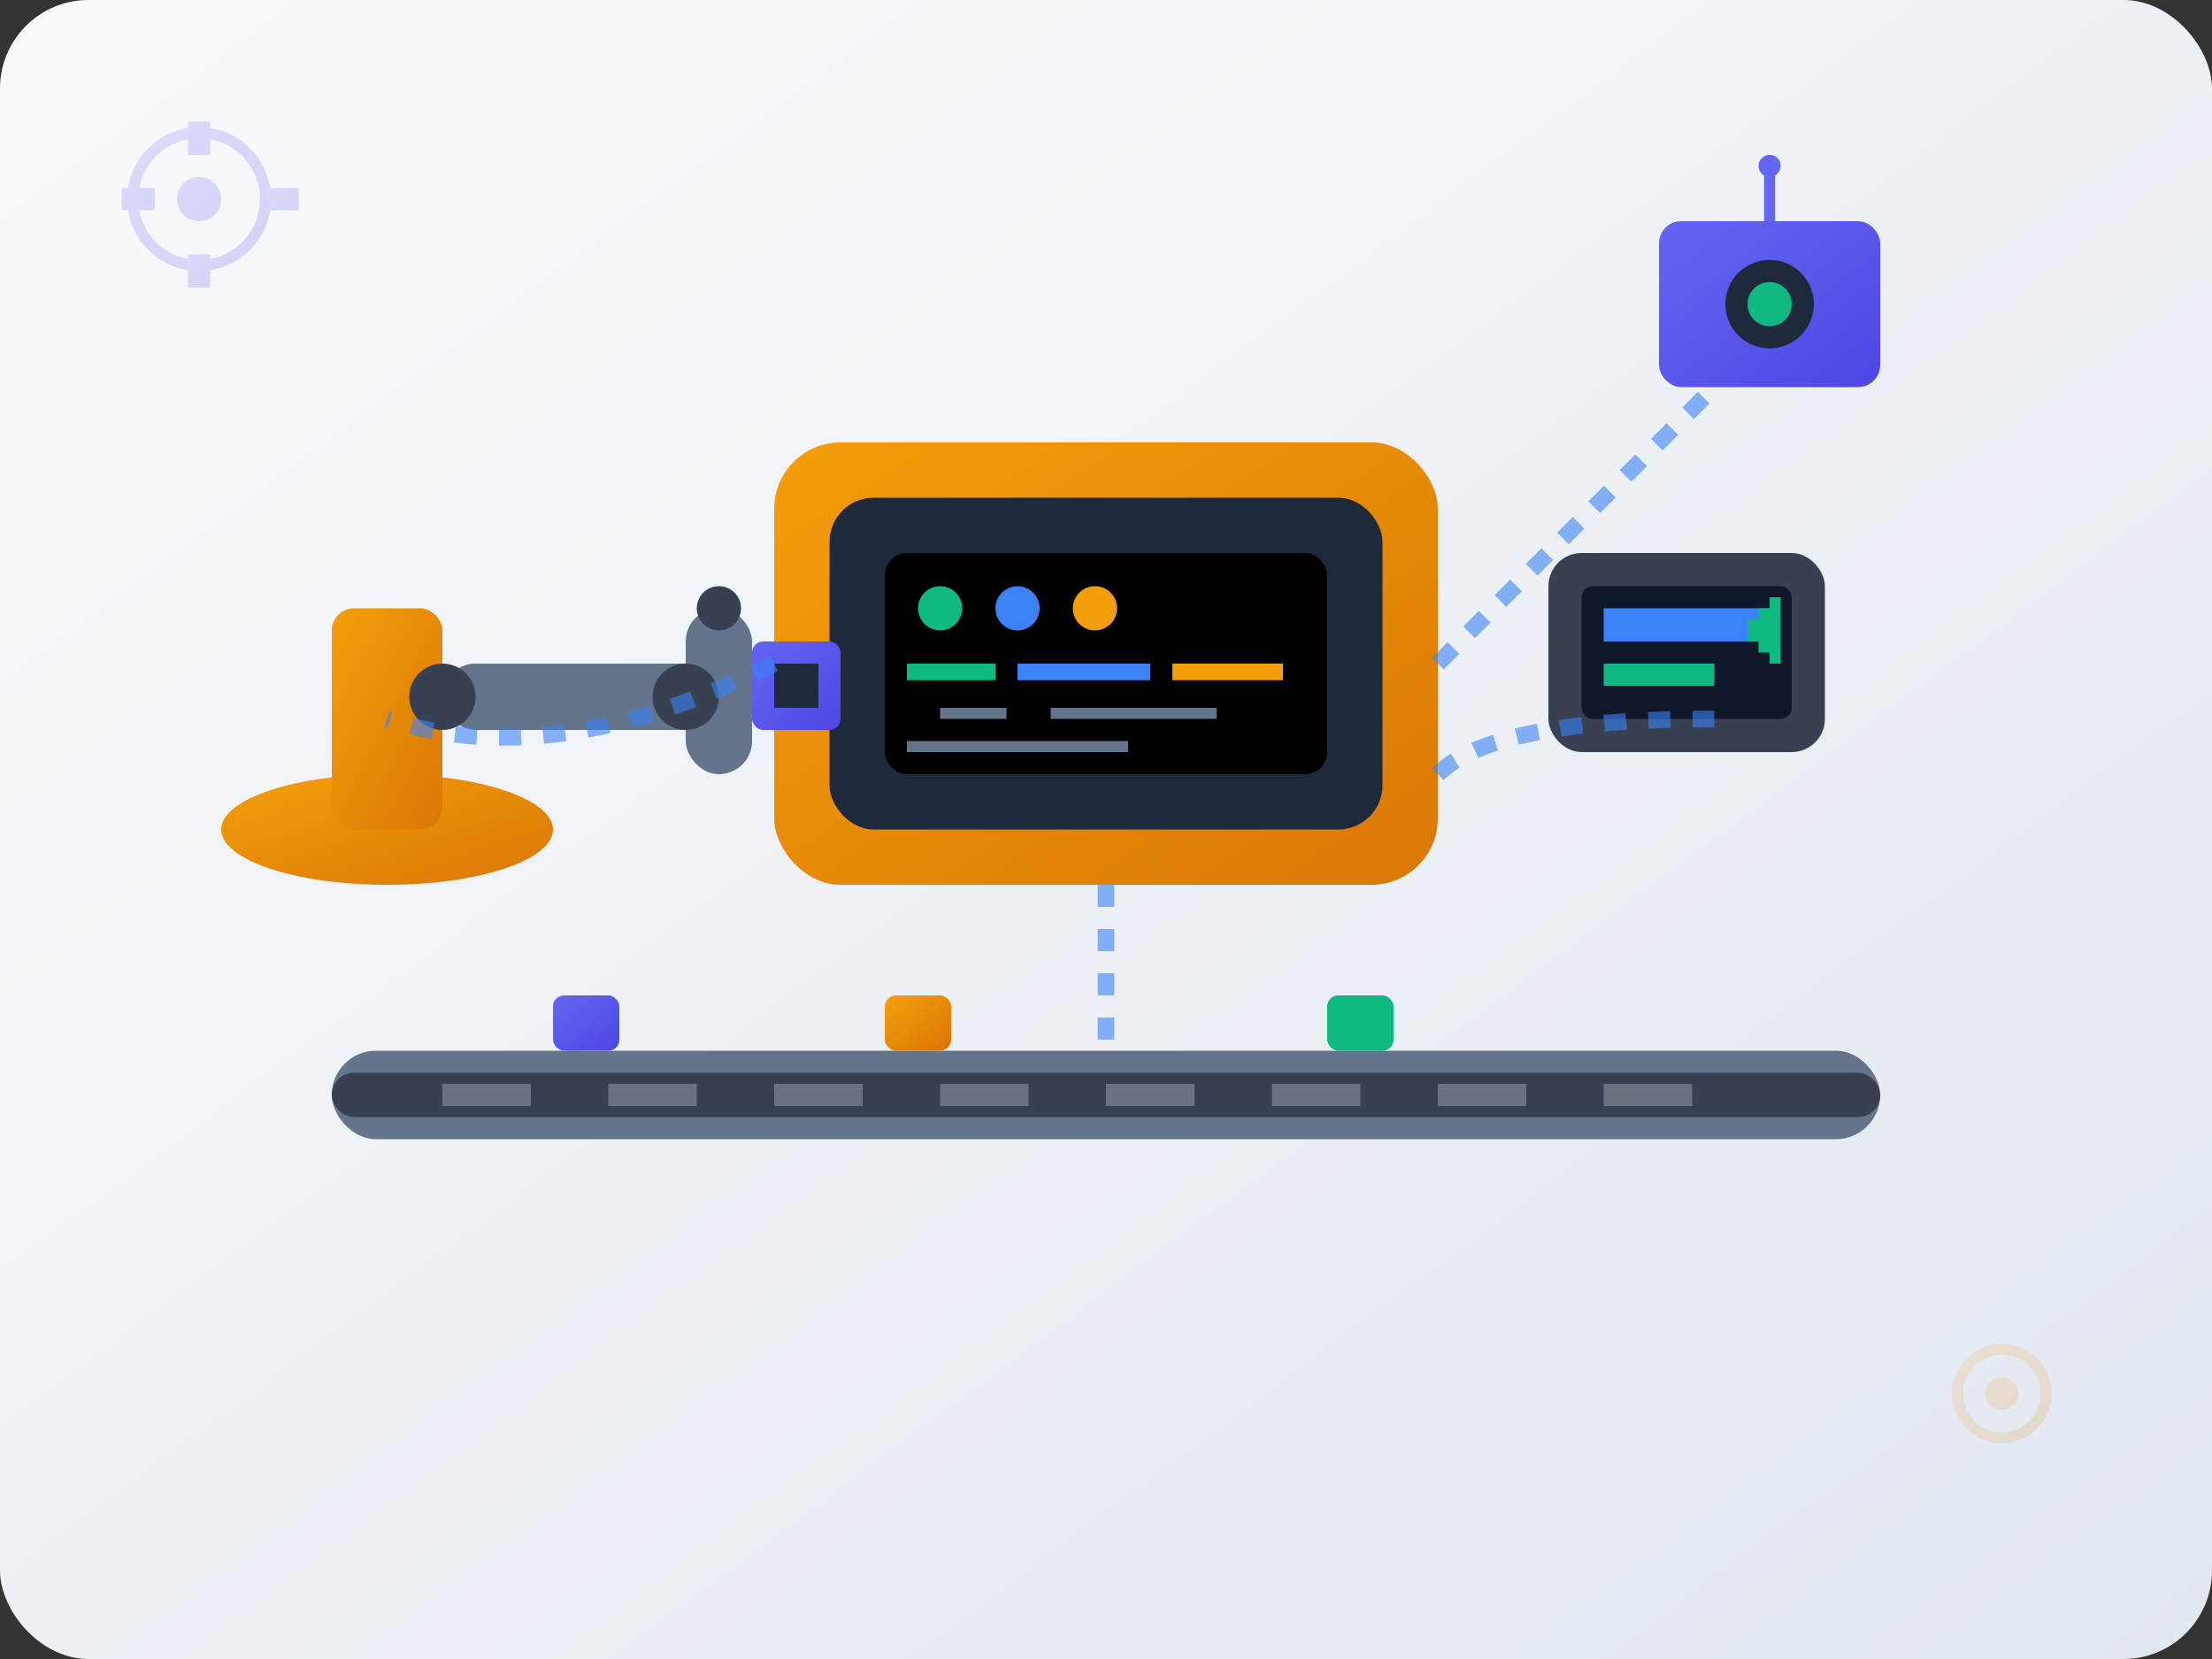 <svg width="200" height="150" viewBox="0 0 200 150" fill="none" xmlns="http://www.w3.org/2000/svg">
  <rect x="0" y="0" width="200" height="150" fill="#333333" stroke="none"/>
  <!-- Background gradient -->
  <defs>
    <linearGradient id="bgGrad4" x1="0%" y1="0%" x2="100%" y2="100%">
      <stop offset="0%" style="stop-color:#f8fafc;stop-opacity:1" />
      <stop offset="100%" style="stop-color:#e2e8f0;stop-opacity:1" />
    </linearGradient>
    <linearGradient id="robotGrad" x1="0%" y1="0%" x2="100%" y2="100%">
      <stop offset="0%" style="stop-color:#f59e0b;stop-opacity:1" />
      <stop offset="100%" style="stop-color:#d97706;stop-opacity:1" />
    </linearGradient>
    <linearGradient id="gearGrad" x1="0%" y1="0%" x2="100%" y2="100%">
      <stop offset="0%" style="stop-color:#6366f1;stop-opacity:1" />
      <stop offset="100%" style="stop-color:#4f46e5;stop-opacity:1" />
    </linearGradient>
  </defs>
  
  <!-- Background -->
  <rect width="200" height="150" fill="url(#bgGrad4)" rx="8"/>
  
  <!-- Main automation hub -->
  <g transform="translate(70, 40)">
    <!-- Central processor -->
    <rect x="0" y="0" width="60" height="40" fill="url(#robotGrad)" rx="6"/>
    <rect x="5" y="5" width="50" height="30" fill="#1e293b" rx="4"/>
    
    <!-- Screen -->
    <rect x="10" y="10" width="40" height="20" fill="#000000" rx="2"/>
    
    <!-- Status indicators -->
    <circle cx="15" cy="15" r="2" fill="#10b981"/>
    <circle cx="22" cy="15" r="2" fill="#3b82f6"/>
    <circle cx="29" cy="15" r="2" fill="#f59e0b"/>
    
    <!-- Data flow visualization -->
    <rect x="12" y="20" width="8" height="1.5" fill="#10b981"/>
    <rect x="22" y="20" width="12" height="1.5" fill="#3b82f6"/>
    <rect x="36" y="20" width="10" height="1.5" fill="#f59e0b"/>
    
    <rect x="15" y="24" width="6" height="1" fill="#64748b"/>
    <rect x="25" y="24" width="15" height="1" fill="#64748b"/>
    <rect x="12" y="27" width="20" height="1" fill="#64748b"/>
  </g>
  
  <!-- Robotic arm -->
  <g transform="translate(20, 30)">
    <!-- Base -->
    <ellipse cx="15" cy="45" rx="15" ry="5" fill="url(#robotGrad)"/>
    <rect x="10" y="25" width="10" height="20" fill="url(#robotGrad)" rx="2"/>
    
    <!-- Arm segments -->
    <rect x="20" y="30" width="25" height="6" fill="#64748b" rx="3"/>
    <rect x="42" y="25" width="6" height="15" fill="#64748b" rx="3"/>
    
    <!-- End effector -->
    <rect x="48" y="28" width="8" height="8" fill="url(#gearGrad)" rx="1"/>
    <rect x="50" y="30" width="4" height="4" fill="#1e293b"/>
    
    <!-- Joints -->
    <circle cx="20" cy="33" r="3" fill="#374151"/>
    <circle cx="42" cy="33" r="3" fill="#374151"/>
    <circle cx="45" cy="25" r="2" fill="#374151"/>
  </g>
  
  <!-- IoT devices -->
  <g transform="translate(150, 20)">
    <!-- Smart sensor -->
    <rect x="0" y="0" width="20" height="15" fill="url(#gearGrad)" rx="2"/>
    <circle cx="10" cy="7.5" r="4" fill="#1e293b"/>
    <circle cx="10" cy="7.5" r="2" fill="#10b981"/>
    
    <!-- Antenna -->
    <line x1="10" y1="0" x2="10" y2="-5" stroke="#6366f1" stroke-width="1"/>
    <circle cx="10" cy="-5" r="1" fill="#6366f1"/>
  </g>
  
  <g transform="translate(140, 50)">
    <!-- Smart device -->
    <rect x="0" y="0" width="25" height="18" fill="#374151" rx="3"/>
    <rect x="3" y="3" width="19" height="12" fill="#0f172a" rx="1"/>
    
    <!-- Display -->
    <rect x="5" y="5" width="15" height="3" fill="#3b82f6"/>
    <rect x="5" y="10" width="10" height="2" fill="#10b981"/>
    
    <!-- Signal indicators -->
    <rect x="18" y="6" width="1" height="2" fill="#10b981"/>
    <rect x="19" y="5" width="1" height="4" fill="#10b981"/>
    <rect x="20" y="4" width="1" height="6" fill="#10b981"/>
  </g>
  
  <!-- Process flow -->
  <g transform="translate(30, 95)">
    <!-- Conveyor belt -->
    <rect x="0" y="0" width="140" height="8" fill="#64748b" rx="4"/>
    <rect x="0" y="2" width="140" height="4" fill="#374151" rx="2"/>
    
    <!-- Belt segments -->
    <rect x="10" y="3" width="8" height="2" fill="#6b7280"/>
    <rect x="25" y="3" width="8" height="2" fill="#6b7280"/>
    <rect x="40" y="3" width="8" height="2" fill="#6b7280"/>
    <rect x="55" y="3" width="8" height="2" fill="#6b7280"/>
    <rect x="70" y="3" width="8" height="2" fill="#6b7280"/>
    <rect x="85" y="3" width="8" height="2" fill="#6b7280"/>
    <rect x="100" y="3" width="8" height="2" fill="#6b7280"/>
    <rect x="115" y="3" width="8" height="2" fill="#6b7280"/>
    
    <!-- Products on belt -->
    <rect x="20" y="-5" width="6" height="5" fill="url(#gearGrad)" rx="1"/>
    <rect x="50" y="-5" width="6" height="5" fill="url(#robotGrad)" rx="1"/>
    <rect x="90" y="-5" width="6" height="5" fill="#10b981" rx="1"/>
  </g>
  
  <!-- Connection lines -->
  <g stroke="#3b82f6" stroke-width="1.5" fill="none" opacity="0.6" stroke-dasharray="2,2">
    <!-- Hub to arm -->
    <path d="M 70 60 Q 50 70 35 65"/>
    <!-- Hub to sensors -->
    <path d="M 130 60 Q 140 50 155 35"/>
    <!-- Hub to devices -->
    <path d="M 130 70 Q 135 65 155 65"/>
    <!-- Hub to conveyor -->
    <path d="M 100 80 Q 100 85 100 95"/>
  </g>
  
  <!-- Gears decoration -->
  <g transform="translate(10, 10)" opacity="0.2">
    <circle cx="8" cy="8" r="6" fill="none" stroke="url(#gearGrad)" stroke-width="1"/>
    <circle cx="8" cy="8" r="2" fill="url(#gearGrad)"/>
    <!-- Gear teeth -->
    <rect x="7" y="1" width="2" height="3" fill="url(#gearGrad)"/>
    <rect x="14" y="7" width="3" height="2" fill="url(#gearGrad)"/>
    <rect x="7" y="13" width="2" height="3" fill="url(#gearGrad)"/>
    <rect x="1" y="7" width="3" height="2" fill="url(#gearGrad)"/>
  </g>
  
  <g transform="translate(175, 120)" opacity="0.15">
    <circle cx="6" cy="6" r="4" fill="none" stroke="url(#robotGrad)" stroke-width="1"/>
    <circle cx="6" cy="6" r="1.5" fill="url(#robotGrad)"/>
  </g>
</svg>
